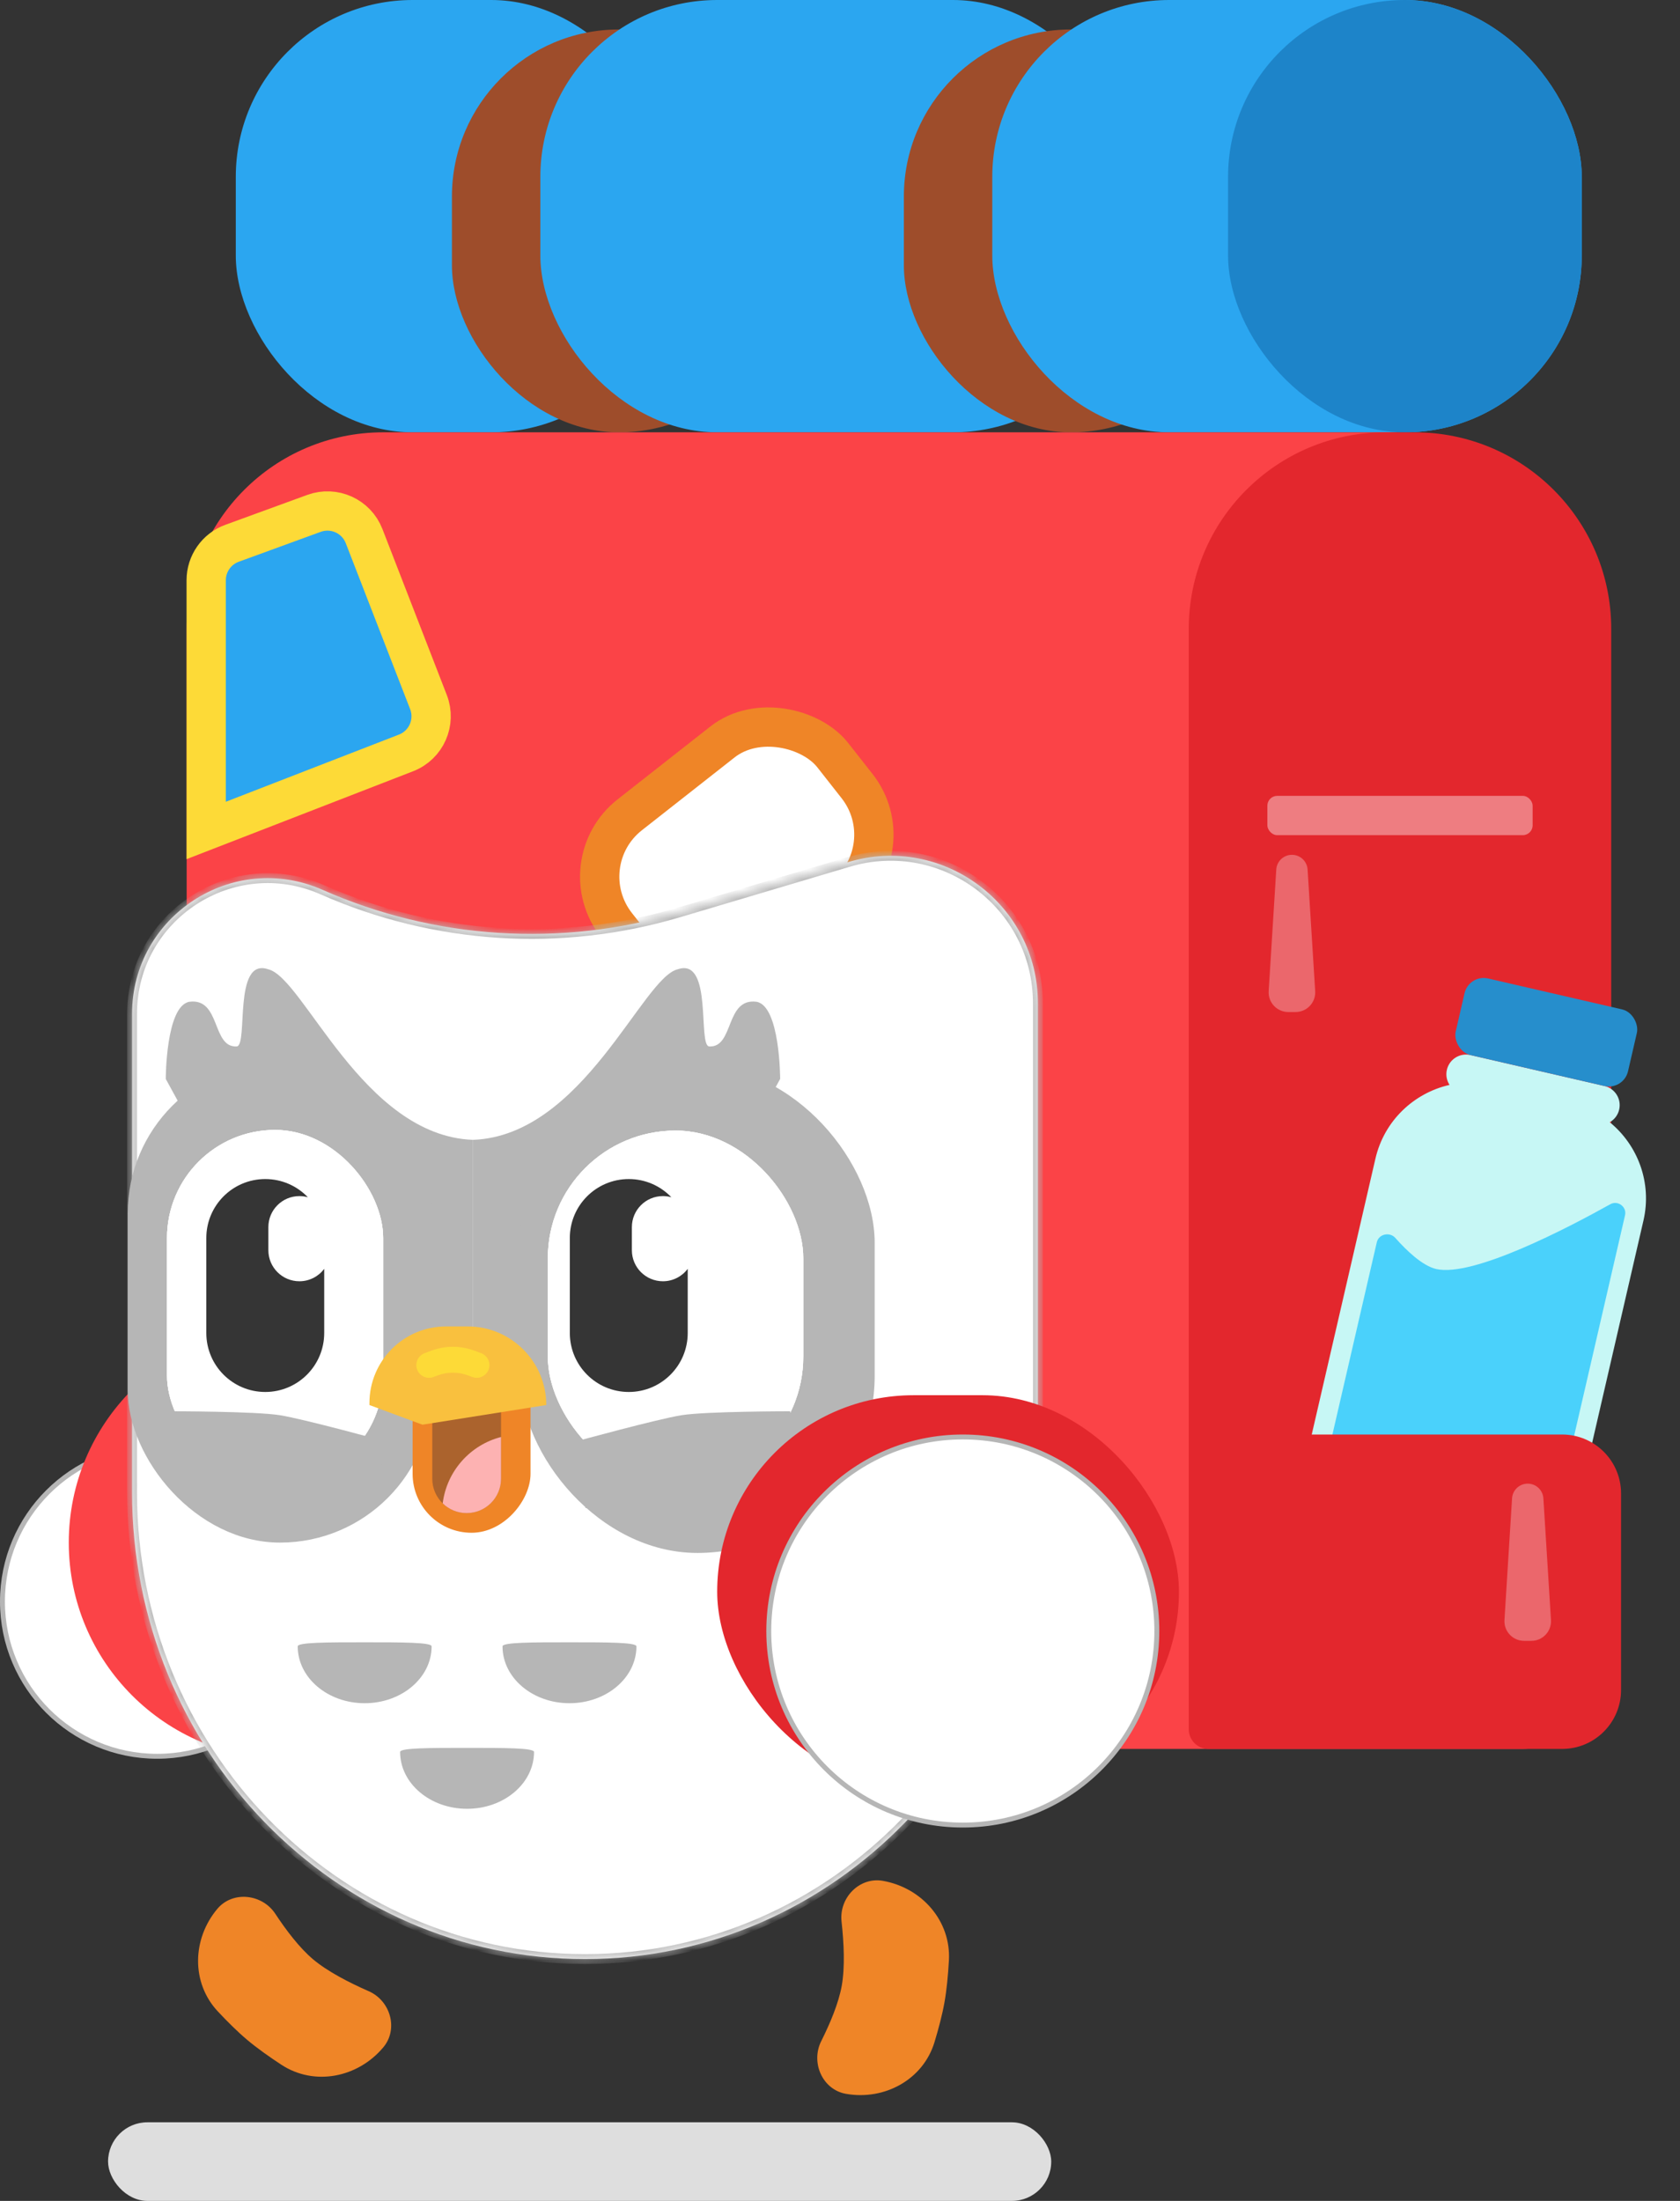 <svg width="171" height="224" viewBox="0 0 171 224" fill="none" xmlns="http://www.w3.org/2000/svg">
<rect x="0" y="0" width="171" height="224" fill="#333333" stroke="none"/>
<rect x="24" width="44" height="44" rx="18" fill="#2BA6F0"/>
<rect x="46" y="3" width="34" height="41" rx="17" fill="#9E4D2B"/>
<rect x="55" width="60" height="44" rx="18" fill="#2BA6F0"/>
<rect x="92" y="3" width="34" height="41" rx="17" fill="#9E4D2B"/>
<rect x="101" width="60" height="44" rx="18" fill="#2BA6F0"/>
<rect x="125" width="36" height="44" rx="18" fill="#1D84C9"/>
<path d="M19 64C19 52.954 27.954 44 39 44H141C152.046 44 161 52.954 161 64V172C161 175.314 158.314 178 155 178H39C27.954 178 19 169.046 19 158V64Z" fill="#FB4347"/>
<path d="M121 64C121 52.954 129.954 44 141 44H144C155.046 44 164 52.954 164 64V128C164 139.046 155.046 148 144 148H121V64Z" fill="#E3272D"/>
<rect x="129" y="81" width="27" height="4" rx="1" fill="white" fill-opacity="0.4"/>
<path d="M129.906 88.497C129.959 87.656 130.657 87 131.5 87V87C132.343 87 133.041 87.656 133.094 88.497L133.867 100.875C133.939 102.027 133.025 103 131.871 103H131.129C129.975 103 129.061 102.027 129.133 100.875L129.906 88.497Z" fill="white" fill-opacity="0.3"/>
<path d="M23.616 55.295L31.958 52.25C34.004 51.503 36.271 52.531 37.059 54.561L43.612 71.454C44.411 73.513 43.389 75.831 41.329 76.629L20.988 84.521L20.988 59.052C20.988 57.372 22.038 55.871 23.616 55.295Z" fill="#2BA6F0" stroke="#FDDA37" stroke-width="4"/>
<rect x="57.808" y="87.871" width="28" height="20" rx="8" transform="rotate(-38.155 57.808 87.871)" fill="white" stroke="#EF8527" stroke-width="4"/>
<path d="M22.119 194.279C23.683 192.415 26.684 192.748 28.023 194.78C29.13 196.46 30.483 198.244 31.857 199.404C33.331 200.648 35.532 201.781 37.531 202.658C39.753 203.633 40.571 206.515 39.012 208.373V208.373C36.423 211.458 31.999 212.346 28.631 210.137C27.381 209.317 26.141 208.438 25.143 207.596C24.188 206.79 23.157 205.766 22.177 204.721C19.445 201.809 19.553 197.337 22.119 194.279V194.279Z" fill="#EF8527"/>
<path d="M86.107 213.103C83.711 212.68 82.499 209.915 83.589 207.739C84.491 205.94 85.359 203.877 85.677 202.107C86.017 200.208 85.898 197.736 85.658 195.566C85.391 193.155 87.478 191.005 89.867 191.426V191.426C93.833 192.126 96.814 195.513 96.585 199.534C96.5 201.026 96.359 202.54 96.128 203.825C95.908 205.056 95.537 206.46 95.122 207.832C93.966 211.654 90.039 213.796 86.107 213.103V213.103Z" fill="#EF8527"/>
<circle cx="16" cy="163" r="15.75" fill="white" stroke="#B6B6B6" stroke-width="0.5"/>
<circle cx="29" cy="157" r="22" fill="#FB4347"/>
<mask id="path-17-inside-1" fill="white">
<path fill-rule="evenodd" clip-rule="evenodd" d="M32.834 90.566C23.703 86.533 13.44 93.219 13.44 103.201V151.44H13.442C13.441 151.578 13.44 151.715 13.44 151.853C13.44 178.105 34.08 199.387 59.541 199.387C85.002 199.387 105.642 178.105 105.642 151.853C105.642 151.715 105.641 151.578 105.64 151.44H105.642V102.11C105.642 92.077 95.982 84.873 86.366 87.733L69.095 92.869C57.118 96.431 44.264 95.615 32.834 90.566Z"/>
</mask>
<path fill-rule="evenodd" clip-rule="evenodd" d="M32.834 90.566C23.703 86.533 13.44 93.219 13.44 103.201V151.44H13.442C13.441 151.578 13.44 151.715 13.44 151.853C13.44 178.105 34.08 199.387 59.541 199.387C85.002 199.387 105.642 178.105 105.642 151.853C105.642 151.715 105.641 151.578 105.64 151.44H105.642V102.11C105.642 92.077 95.982 84.873 86.366 87.733L69.095 92.869C57.118 96.431 44.264 95.615 32.834 90.566Z" fill="white"/>
<path d="M32.834 90.566L33.036 90.109L33.036 90.109L32.834 90.566ZM13.44 151.44H12.94V151.94H13.44V151.44ZM13.442 151.44L13.942 151.444L13.946 150.94H13.442V151.44ZM105.64 151.44V150.94H105.136L105.14 151.444L105.64 151.44ZM105.642 151.44V151.94H106.142V151.44H105.642ZM86.366 87.733L86.223 87.254L86.366 87.733ZM69.095 92.869L68.953 92.39L68.953 92.39L69.095 92.869ZM13.94 103.201C13.94 93.581 23.832 87.136 32.632 91.024L33.036 90.109C23.575 85.93 12.94 92.858 12.94 103.201H13.94ZM13.94 151.44V103.201H12.94V151.44H13.94ZM13.442 150.94H13.44V151.94H13.442V150.94ZM13.94 151.853C13.94 151.717 13.941 151.58 13.942 151.444L12.942 151.436C12.941 151.575 12.94 151.714 12.94 151.853H13.94ZM59.541 198.887C34.371 198.887 13.94 177.844 13.94 151.853H12.94C12.94 178.367 33.79 199.887 59.541 199.887V198.887ZM105.142 151.853C105.142 177.844 84.711 198.887 59.541 198.887V199.887C85.292 199.887 106.142 178.367 106.142 151.853H105.142ZM105.14 151.444C105.141 151.58 105.142 151.717 105.142 151.853H106.142C106.142 151.714 106.141 151.575 106.14 151.436L105.14 151.444ZM105.642 150.94H105.64V151.94H105.642V150.94ZM105.142 102.11V151.44H106.142V102.11H105.142ZM86.508 88.212C95.804 85.447 105.142 92.412 105.142 102.11H106.142C106.142 91.743 96.16 84.298 86.223 87.254L86.508 88.212ZM69.238 93.348L86.508 88.212L86.223 87.254L68.953 92.39L69.238 93.348ZM32.632 91.024C44.171 96.12 57.147 96.944 69.238 93.348L68.953 92.39C57.089 95.918 44.358 95.109 33.036 90.109L32.632 91.024Z" fill="#B6B6B6" mask="url(#path-17-inside-1)"/>
<path d="M19.277 101.957C16.872 102.377 16.872 109.81 16.872 109.81L34.51 142.05L48.14 146.184V116.01C36.916 115.597 30.902 99.477 27.295 98.65C23.687 97.41 25.29 106.442 24.088 106.504C21.542 106.634 22.484 101.544 19.277 101.957Z" fill="#B6B6B6"/>
<path d="M77.003 101.957C79.408 102.377 79.408 109.81 79.408 109.81L61.77 142.05L48.14 146.184V116.01C59.365 115.597 65.378 99.477 68.986 98.65C72.594 97.41 70.99 106.442 72.193 106.504C74.738 106.634 73.796 101.544 77.003 101.957Z" fill="#B6B6B6"/>
<rect x="13" y="108" width="31" height="49" rx="15.5" fill="#B6B6B6"/>
<rect x="52.951" y="108.453" width="36.079" height="49.6" rx="18.039" fill="#B6B6B6"/>
<rect x="17" y="115" width="22" height="36" rx="11" fill="white"/>
<rect x="17" y="115" width="22" height="36" rx="11" fill="white"/>
<rect x="17" y="115" width="22" height="36" rx="11" fill="white"/>
<rect x="55.761" y="115.067" width="26" height="36" rx="13" fill="white"/>
<rect x="55.761" y="115.067" width="26" height="36" rx="13" fill="white"/>
<rect x="55.761" y="115.067" width="26" height="36" rx="13" fill="white"/>
<path fill-rule="evenodd" clip-rule="evenodd" d="M68.336 121.853C68.062 121.775 67.773 121.734 67.474 121.734C65.73 121.734 64.316 123.147 64.316 124.891V127.244C64.316 128.988 65.73 130.402 67.474 130.402C68.507 130.402 69.424 129.906 70 129.139V135.67C70 138.984 67.314 141.67 64 141.67C60.686 141.67 58 138.984 58 135.67V126C58 122.686 60.686 120 64 120C65.705 120 67.243 120.711 68.336 121.853Z" fill="white"/>
<path fill-rule="evenodd" clip-rule="evenodd" d="M68.336 121.853C68.062 121.775 67.773 121.734 67.474 121.734C65.73 121.734 64.316 123.147 64.316 124.891V127.244C64.316 128.988 65.73 130.402 67.474 130.402C68.507 130.402 69.424 129.906 70 129.139V135.67C70 138.984 67.314 141.67 64 141.67C60.686 141.67 58 138.984 58 135.67V126C58 122.686 60.686 120 64 120C65.705 120 67.243 120.711 68.336 121.853Z" fill="white"/>
<path fill-rule="evenodd" clip-rule="evenodd" d="M68.336 121.853C68.062 121.775 67.773 121.734 67.474 121.734C65.73 121.734 64.316 123.147 64.316 124.891V127.244C64.316 128.988 65.73 130.402 67.474 130.402C68.507 130.402 69.424 129.906 70 129.139V135.67C70 138.984 67.314 141.67 64 141.67C60.686 141.67 58 138.984 58 135.67V126C58 122.686 60.686 120 64 120C65.705 120 67.243 120.711 68.336 121.853Z" fill="#353535"/>
<path fill-rule="evenodd" clip-rule="evenodd" d="M31.336 121.853C31.062 121.775 30.773 121.734 30.474 121.734C28.73 121.734 27.316 123.147 27.316 124.891V127.244C27.316 128.988 28.73 130.402 30.474 130.402C31.507 130.402 32.424 129.906 33 129.139V135.67C33 138.984 30.314 141.67 27 141.67C23.686 141.67 21 138.984 21 135.67V126C21 122.686 23.686 120 27 120C28.705 120 30.244 120.711 31.336 121.853Z" fill="white"/>
<path fill-rule="evenodd" clip-rule="evenodd" d="M31.336 121.853C31.062 121.775 30.773 121.734 30.474 121.734C28.73 121.734 27.316 123.147 27.316 124.891V127.244C27.316 128.988 28.73 130.402 30.474 130.402C31.507 130.402 32.424 129.906 33 129.139V135.67C33 138.984 30.314 141.67 27 141.67C23.686 141.67 21 138.984 21 135.67V126C21 122.686 23.686 120 27 120C28.705 120 30.244 120.711 31.336 121.853Z" fill="white"/>
<path fill-rule="evenodd" clip-rule="evenodd" d="M31.336 121.853C31.062 121.775 30.773 121.734 30.474 121.734C28.73 121.734 27.316 123.147 27.316 124.891V127.244C27.316 128.988 28.73 130.402 30.474 130.402C31.507 130.402 32.424 129.906 33 129.139V135.67C33 138.984 30.314 141.67 27 141.67C23.686 141.67 21 138.984 21 135.67V126C21 122.686 23.686 120 27 120C28.705 120 30.244 120.711 31.336 121.853Z" fill="#353535"/>
<path d="M64.779 167.56C64.779 170.756 61.727 173.347 57.964 173.347C54.2 173.347 51.149 170.756 51.149 167.56C51.149 167.147 54.2 167.147 57.964 167.147C61.727 167.147 64.779 167.147 64.779 167.56Z" fill="#B6B6B6"/>
<path d="M43.933 167.56C43.933 170.756 40.882 173.347 37.118 173.347C33.355 173.347 30.303 170.756 30.303 167.56C30.303 167.147 33.355 167.147 37.118 167.147C40.882 167.147 43.933 167.147 43.933 167.56Z" fill="#B6B6B6"/>
<path d="M54.356 178.307C54.356 181.503 51.305 184.093 47.541 184.093C43.777 184.093 40.726 181.503 40.726 178.307C40.726 177.893 43.777 177.893 47.541 177.893C51.305 177.893 54.356 177.893 54.356 178.307Z" fill="#B6B6B6"/>
<path d="M17.435 143.635C17.435 143.635 26 143.635 28.487 144.034C30.974 144.433 39.221 146.697 39.221 146.697L38.267 153.487L16.481 150.425L17.435 143.635Z" fill="#B6B6B6"/>
<path d="M80.426 143.635C80.426 143.635 71.861 143.635 69.374 144.034C66.887 144.433 58.64 146.697 58.64 146.697L59.594 153.487L81.38 150.425L80.426 143.635Z" fill="#B6B6B6"/>
<rect width="12.001" height="19.999" rx="6" transform="matrix(-1 6.19019e-09 -5.58894e-10 1 54 136)" fill="#EF8527"/>
<path d="M51 139.5C51 137.567 49.433 136 47.5 136V136C45.567 136 44 137.567 44 139.5L44 150.5C44 152.433 45.567 154 47.5 154V154C49.433 154 51 152.433 51 150.5L51 139.5Z" fill="#AB632D"/>
<path d="M55.603 143C55.603 138.582 52.022 135 47.604 135L45.403 135C41.095 135 37.603 138.493 37.603 142.801L37.603 143L43 145L55.603 143V143Z" fill="#F9C03E"/>
<path d="M49.816 138.934C49.816 138.393 49.48 137.909 48.973 137.721L48.28 137.464C46.871 136.942 45.322 136.942 43.913 137.464L43.221 137.721C42.713 137.909 42.377 138.393 42.377 138.934V138.934C42.377 139.835 43.275 140.46 44.12 140.146L44.581 139.975C45.559 139.613 46.635 139.613 47.613 139.975L48.074 140.146C48.919 140.46 49.816 139.835 49.816 138.934V138.934Z" fill="#FDDA37"/>
<path fill-rule="evenodd" clip-rule="evenodd" d="M45.061 153.01C45.691 153.623 46.551 154 47.5 154C49.433 154 51 152.433 51 150.5L51 146.252C47.86 147.06 45.466 149.727 45.061 153.01Z" fill="#FDB2B2"/>
<rect x="11" y="216" width="96" height="8" rx="4" fill="#DEDEDE"/>
<rect x="73" y="142" width="47" height="40" rx="20" fill="#E3272D"/>
<circle cx="98" cy="166" r="19.75" fill="white" stroke="#B6B6B6" stroke-width="0.5"/>
<path fill-rule="evenodd" clip-rule="evenodd" d="M149.669 107.381C148.593 107.133 147.519 107.804 147.271 108.88C147.144 109.43 147.257 109.979 147.541 110.418C143.914 111.239 140.891 114.059 139.998 117.926L133.249 147.157C132.007 152.538 135.362 157.908 140.744 159.15L148.539 160.95C153.92 162.192 159.289 158.837 160.532 153.456L167.28 124.224C168.167 120.384 166.712 116.55 163.85 114.217C164.319 113.95 164.678 113.496 164.809 112.929C165.058 111.853 164.387 110.779 163.31 110.53L149.669 107.381Z" fill="#C7F7F5"/>
<path d="M140.14 126.43C140.333 125.592 141.454 125.349 142.024 125.992C143.151 127.263 144.778 128.831 146.182 129.155C149.942 130.023 159.661 124.932 163.903 122.563C164.672 122.133 165.603 122.827 165.405 123.685L158.509 153.553C157.737 156.9 153.896 158.782 152.827 159.247C152.646 159.326 152.447 159.338 152.255 159.293L144.755 157.562L137.851 155.968C137.592 155.908 137.369 155.75 137.237 155.52C136.567 154.359 134.56 150.6 135.124 148.154L140.14 126.43Z" fill="#4AD1FB"/>
<rect x="149.52" y="99.136" width="18" height="8" rx="2" transform="rotate(13 149.52 99.136)" fill="#268ECC"/>
<path d="M121 146H159C162.314 146 165 148.686 165 152V172C165 175.314 162.314 178 159 178H123C121.895 178 121 177.105 121 176V146Z" fill="#E3272D"/>
<path d="M153.906 152.497C153.959 151.656 154.657 151 155.5 151V151C156.343 151 157.041 151.656 157.094 152.497L157.867 164.875C157.939 166.027 157.025 167 155.871 167H155.129C153.975 167 153.061 166.027 153.133 164.875L153.906 152.497Z" fill="white" fill-opacity="0.3"/>
</svg>
